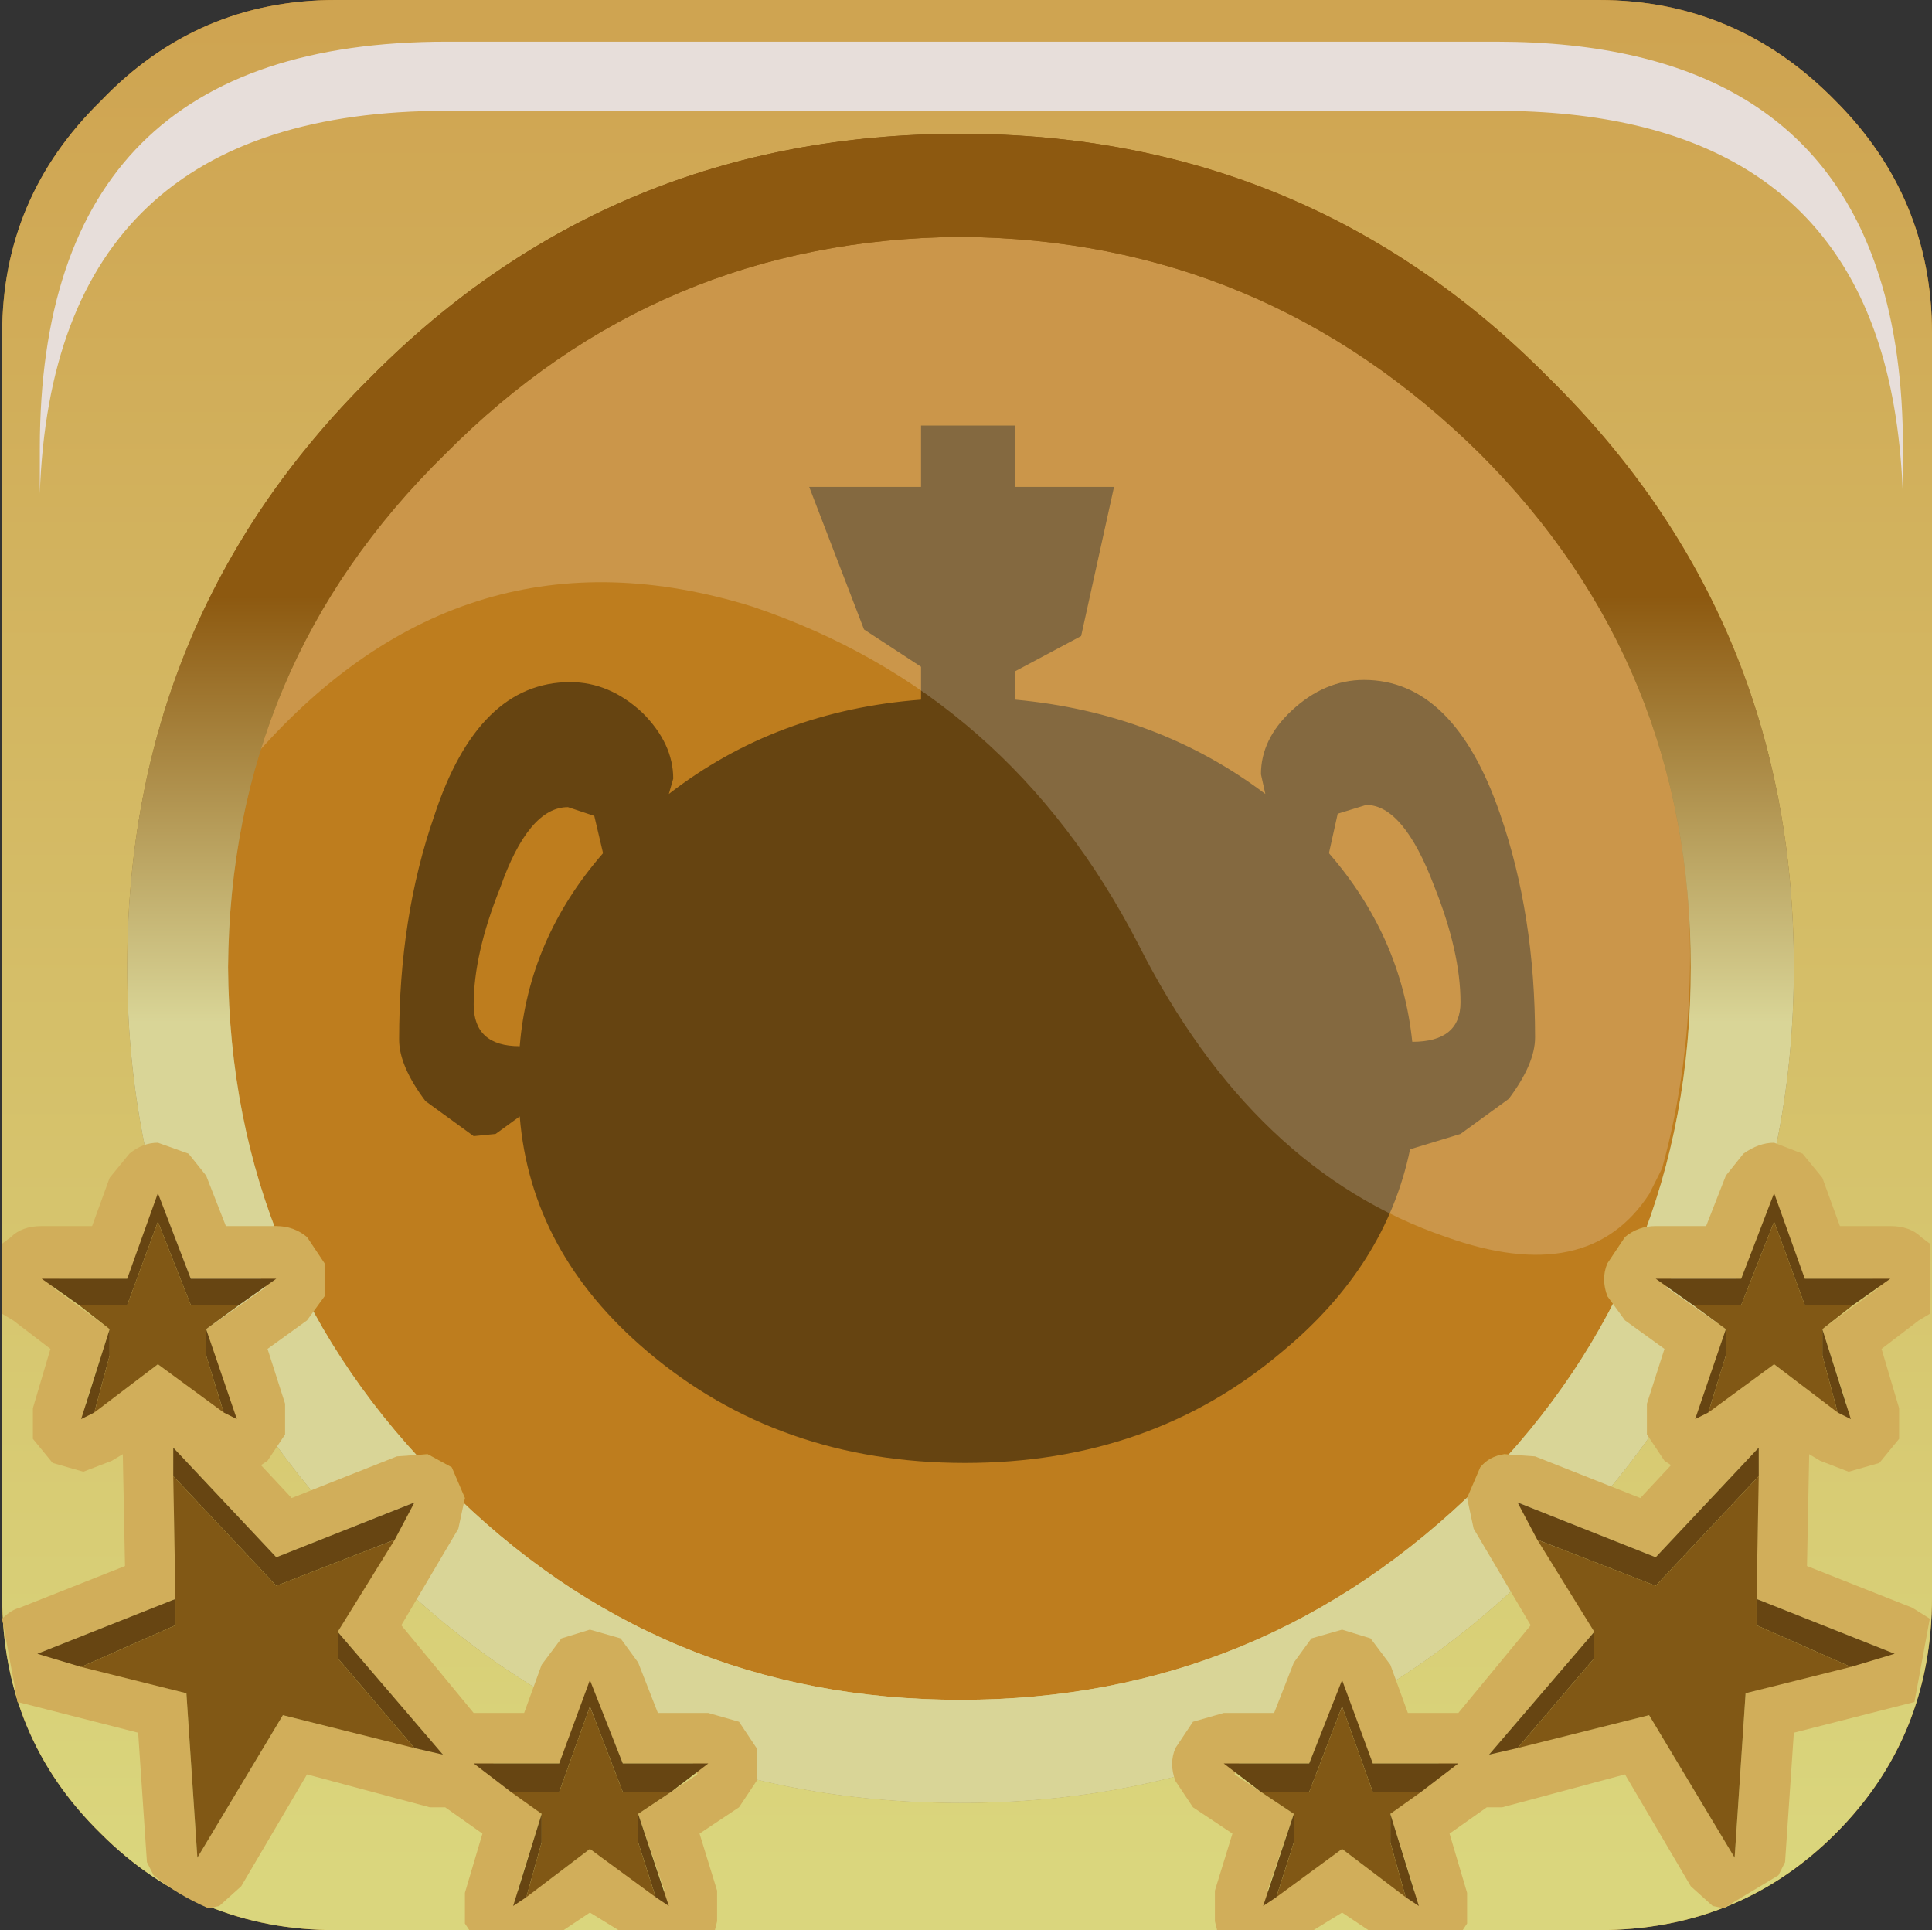 <?xml version="1.0" encoding="UTF-8" standalone="no"?>
<svg xmlns:xlink="http://www.w3.org/1999/xlink" height="44.0px" width="44.05px" xmlns="http://www.w3.org/2000/svg">
  <rect width="100%" height="100%" fill="#333333" stroke="none"/>
  <g transform="matrix(1.0, 0.0, 0.0, 1.0, 0.05, 0.0)">
    <use height="37.5" transform="matrix(1.0, 0.0, 0.0, 1.0, 3.4, 3.1)" width="37.35" xlink:href="#shape0"/>
    <use height="20.15" transform="matrix(1.159, 0.0, 0.0, 1.159, 5.8, 5.25)" width="28.2" xlink:href="#sprite0"/>
    <use height="44.0" transform="matrix(1.0, 0.0, 0.0, 1.0, 0.0, 0.0)" width="44.0" xlink:href="#shape2"/>
    <use height="8.6" transform="matrix(1.212, 0.0, 0.0, 1.212, 0.858, 0.95)" width="35.05" xlink:href="#sprite1"/>
    <use height="44.0" transform="matrix(1.0, 0.0, 0.0, 1.0, 0.0, 0.0)" width="44.0" xlink:href="#shape4"/>
    <use height="8.6" transform="matrix(1.212, 0.0, 0.0, 1.212, 0.858, 0.95)" width="35.05" xlink:href="#sprite1"/>
    <use height="17.95" transform="matrix(1.0, 0.0, 0.0, 1.0, 0.0, 26.05)" width="43.95" xlink:href="#shape5"/>
  </g>
  <defs>
    <g id="shape0" transform="matrix(1.0, 0.0, 0.0, 1.0, -3.4, -3.1)">
      <path d="M3.4 22.05 Q3.4 14.35 8.85 8.95 14.3 3.5 22.05 3.5 29.75 3.5 35.2 8.95 40.6 14.4 40.6 22.05 40.6 29.75 35.2 35.2 29.75 40.6 22.05 40.6 14.3 40.6 8.85 35.2 3.4 29.75 3.4 22.05" fill="url(#gradient0)" fill-rule="evenodd" stroke="none"/>
      <path d="M22.2 3.1 Q29.9 3.1 35.35 8.55 40.75 14.0 40.75 21.65 40.75 29.35 35.35 34.8 29.9 40.2 22.2 40.2 14.45 40.2 9.0 34.8 3.55 29.35 3.55 21.65 3.55 13.95 9.0 8.55 14.45 3.1 22.2 3.1" fill="url(#gradient1)" fill-rule="evenodd" stroke="none"/>
      <path d="M34.35 25.05 L33.25 25.85 32.1 26.2 Q31.55 28.85 29.2 30.8 26.2 33.35 21.95 33.35 17.7 33.35 14.7 30.8 12.05 28.55 11.8 25.45 L11.25 25.85 10.75 25.9 9.65 25.1 Q9.05 24.3 9.05 23.7 9.05 20.9 9.85 18.6 10.85 15.55 12.95 15.55 13.85 15.55 14.6 16.25 15.3 16.95 15.3 17.75 L15.2 18.1 Q17.65 16.2 20.95 15.95 L20.95 15.2 19.65 14.35 18.4 11.1 20.95 11.1 20.95 9.7 23.1 9.7 23.1 11.1 25.35 11.1 24.6 14.5 23.1 15.3 23.1 15.95 Q26.35 16.25 28.8 18.1 L28.7 17.65 Q28.7 16.85 29.4 16.2 30.15 15.5 31.05 15.5 33.1 15.5 34.15 18.55 34.95 20.85 34.95 23.65 34.95 24.25 34.35 25.05 M30.45 18.55 L30.25 19.45 Q31.9 21.35 32.15 23.75 33.25 23.75 33.25 22.85 33.25 21.7 32.65 20.2 31.95 18.35 31.1 18.35 L30.45 18.55 M12.9 18.4 Q12.0 18.4 11.35 20.25 10.75 21.75 10.75 22.9 10.75 23.85 11.8 23.85 12.0 21.4 13.7 19.45 L13.5 18.6 12.9 18.4" fill="#664411" fill-rule="evenodd" stroke="none"/>
    </g>
    <linearGradient gradientTransform="matrix(0.0, -0.017, -0.017, 0.0, 21.05, 27.0)" gradientUnits="userSpaceOnUse" id="gradient0" spreadMethod="pad" x1="-819.2" x2="819.2">
      <stop offset="0.012" stop-color="#dad67d"/>
      <stop offset="1.0" stop-color="#cfa451"/>
    </linearGradient>
    <linearGradient gradientTransform="matrix(0.006, 0.0, 0.0, 0.004, -24.4, 41.35)" gradientUnits="userSpaceOnUse" id="gradient1" spreadMethod="pad" x1="-819.2" x2="819.2">
      <stop offset="0.012" stop-color="#c79829"/>
      <stop offset="1.0" stop-color="#be7d1e"/>
    </linearGradient>
    <g id="sprite0" transform="matrix(1.0, 0.0, 0.0, 1.0, 0.0, 0.0)">
      <use height="20.15" transform="matrix(1.0, 0.0, 0.0, 1.0, 0.0, 0.0)" width="28.2" xlink:href="#shape1"/>
    </g>
    <g id="shape1" transform="matrix(1.0, 0.0, 0.0, 1.0, 0.0, 0.0)">
      <path d="M27.65 18.45 L27.4 18.95 Q26.2 20.8 23.4 19.8 19.6 18.5 17.35 14.05 14.8 9.1 9.75 7.4 4.1 5.65 0.0 10.3 1.0 6.85 3.7 4.15 7.2 0.65 11.9 0.05 L14.8 0.05 18.4 0.65 Q21.55 1.65 24.05 4.15 28.2 8.3 28.2 14.25 28.2 16.45 27.65 18.45" fill="#ffffff" fill-opacity="0.196" fill-rule="evenodd" stroke="none"/>
    </g>
    <g id="shape2" transform="matrix(1.0, 0.0, 0.0, 1.0, 0.0, 0.0)">
      <path d="M44.0 7.6 L44.0 36.4 Q44.0 39.6 41.8 41.8 39.6 44.0 36.4 44.0 L7.6 44.0 Q4.45 44.0 2.25 41.8 0.0 39.6 0.0 36.4 L0.0 7.6 Q0.0 4.5 2.25 2.3 4.45 0.0 7.6 0.0 L36.4 0.0 Q39.55 0.0 41.8 2.3 44.0 4.5 44.0 7.6 M40.85 22.05 Q40.85 14.1 35.25 8.6 29.75 3.05 21.85 3.05 13.9 3.05 8.4 8.6 2.85 14.1 2.85 22.05 2.85 29.95 8.4 35.45 13.9 41.1 21.85 41.1 29.75 41.1 35.25 35.45 40.85 29.95 40.85 22.05" fill="url(#gradient2)" fill-rule="evenodd" stroke="none"/>
      <path d="M40.85 22.05 Q40.85 29.95 35.25 35.45 29.75 41.1 21.85 41.1 13.9 41.1 8.4 35.45 2.85 29.95 2.85 22.05 2.85 14.1 8.4 8.6 13.9 3.05 21.85 3.05 29.75 3.05 35.25 8.6 40.85 14.1 40.85 22.05 M33.7 10.35 Q28.75 5.45 21.85 5.4 14.95 5.45 10.1 10.35 5.2 15.15 5.15 22.05 5.2 29.0 10.1 33.85 14.95 38.75 21.85 38.75 28.75 38.75 33.7 33.85 38.5 29.0 38.5 22.05 38.5 15.15 33.7 10.35" fill="url(#gradient3)" fill-rule="evenodd" stroke="none"/>
    </g>
    <linearGradient gradientTransform="matrix(0.0, -0.026, -0.055, 0.0, 21.85, 21.85)" gradientUnits="userSpaceOnUse" id="gradient2" spreadMethod="pad" x1="-819.2" x2="819.2">
      <stop offset="0.012" stop-color="#c79829"/>
      <stop offset="1.0" stop-color="#be7d1e"/>
    </linearGradient>
    <linearGradient gradientTransform="matrix(1.0E-4, 0.022, -0.023, 1.0E-4, 21.9, 22.35)" gradientUnits="userSpaceOnUse" id="gradient3" spreadMethod="pad" x1="-819.2" x2="819.2">
      <stop offset="0.012" stop-color="#8d5910"/>
      <stop offset="1.0" stop-color="#d9d597"/>
    </linearGradient>
    <g id="sprite1" transform="matrix(1.0, 0.0, 0.0, 1.0, 0.2, 0.0)">
      <use height="8.6" transform="matrix(1.0, 0.0, 0.0, 1.0, -0.2, 0.0)" width="35.05" xlink:href="#shape3"/>
    </g>
    <g id="shape3" transform="matrix(1.0, 0.0, 0.0, 1.0, 0.2, 0.0)">
      <path d="M34.4 4.4 Q34.85 5.8 34.85 7.65 L34.85 8.6 Q34.8 6.95 34.4 5.7 33.0 1.3 27.2 1.3 L7.45 1.3 Q0.05 1.3 -0.2 8.5 L-0.2 7.65 Q-0.2 0.0 7.45 0.0 L27.2 0.0 Q33.0 0.0 34.4 4.4" fill="#e7deda" fill-rule="evenodd" stroke="none"/>
    </g>
    <g id="shape4" transform="matrix(1.0, 0.0, 0.0, 1.0, 0.0, 0.0)">
      <path d="M38.85 27.95 L39.3 26.8 39.7 26.3 Q40.05 26.05 40.4 26.05 L41.05 26.3 41.5 26.85 41.9 27.95 43.05 27.95 43.75 28.2 43.95 28.35 43.95 29.95 43.7 30.1 42.85 30.75 43.25 32.1 43.25 32.8 42.8 33.35 42.1 33.55 41.45 33.3 41.2 33.15 41.15 35.7 43.55 36.65 Q43.75 36.7 43.95 36.9 L43.6 38.8 43.4 38.85 40.85 39.5 40.65 42.45 40.5 42.75 39.25 43.5 39.0 43.45 38.5 43.0 37.0 40.45 34.2 41.2 33.85 41.2 33.0 41.8 33.4 43.15 33.4 43.85 33.3 44.0 31.15 44.0 30.55 43.6 29.9 44.0 27.7 44.0 27.65 43.8 27.65 43.1 28.05 41.8 27.15 41.2 26.75 40.6 Q26.6 40.2 26.75 39.85 L27.15 39.25 27.85 39.05 29.0 39.05 29.45 37.9 Q29.6 37.55 29.85 37.35 L30.55 37.15 31.2 37.35 31.65 37.95 32.05 39.05 33.2 39.05 34.85 37.05 33.55 34.85 33.4 34.15 33.7 33.45 Q33.9 33.2 34.25 33.15 L34.95 33.2 37.35 34.15 38.05 33.4 37.9 33.3 37.5 32.7 37.5 32.0 37.9 30.75 37.0 30.1 36.6 29.55 Q36.45 29.15 36.6 28.8 L37.0 28.2 Q37.3 27.95 37.7 27.95 L38.85 27.95 M30.65 38.7 L30.4 38.7 29.8 40.2 28.2 40.2 28.1 40.45 29.45 41.35 28.85 43.1 29.05 43.2 30.55 42.15 31.95 43.2 32.2 43.1 31.65 41.35 32.8 40.5 32.75 40.2 31.25 40.2 30.65 38.7 M37.7 35.5 L34.55 34.25 36.3 37.2 33.9 40.0 37.55 39.1 39.5 42.35 39.75 38.6 43.15 37.7 40.0 36.45 40.05 33.0 37.7 35.5 M39.65 29.15 L38.05 29.15 37.95 29.35 39.3 30.3 38.75 32.0 38.9 32.15 40.4 31.1 41.8 32.15 42.05 32.0 41.5 30.3 42.8 29.35 42.65 29.15 41.1 29.15 40.5 27.6 40.25 27.6 39.65 29.15" fill="url(#gradient4)" fill-rule="evenodd" stroke="none"/>
      <path d="M38.55 29.75 L37.7 29.15 39.65 29.15 40.4 27.2 41.1 29.15 43.05 29.15 42.2 29.75 41.1 29.75 40.4 27.85 39.65 29.75 38.55 29.75 M41.5 30.3 L42.15 32.35 41.85 32.2 41.5 30.9 41.5 30.3 M38.9 32.2 L38.6 32.35 39.3 30.3 39.3 30.9 38.9 32.2 M40.0 36.45 L43.15 37.7 42.15 38.0 40.0 37.05 40.0 36.45 M34.55 39.85 L33.9 40.0 36.3 37.2 36.3 37.8 34.55 39.85 M35.0 35.1 L34.55 34.25 37.7 35.5 40.05 33.0 40.05 33.65 37.7 36.15 35.0 35.1 M28.7 40.85 L27.85 40.2 29.8 40.2 30.55 38.3 31.25 40.2 33.2 40.2 32.35 40.85 31.25 40.85 30.55 38.9 29.8 40.85 28.7 40.85 M31.65 41.35 L32.3 43.45 32.0 43.25 31.65 42.0 31.65 41.35 M29.05 43.25 L28.75 43.45 29.45 41.35 29.45 42.0 29.05 43.25" fill="#674512" fill-rule="evenodd" stroke="none"/>
      <path d="M42.2 29.75 L41.5 30.3 41.5 30.9 41.85 32.2 40.4 31.1 38.9 32.2 39.3 30.9 39.3 30.3 38.55 29.75 39.65 29.75 40.4 27.85 41.1 29.75 42.2 29.75 M40.0 36.45 L40.0 37.05 42.15 38.0 39.75 38.6 39.5 42.35 37.55 39.1 34.55 39.85 36.3 37.8 36.3 37.2 35.0 35.1 37.7 36.15 40.05 33.65 40.0 36.45 M32.35 40.85 L31.65 41.35 31.65 42.0 32.0 43.25 30.55 42.15 29.05 43.25 29.45 42.0 29.45 41.35 28.7 40.85 29.8 40.85 30.55 38.9 31.25 40.85 32.35 40.85" fill="#815815" fill-rule="evenodd" stroke="none"/>
      <path d="M4.3 29.15 L5.9 29.15 6.0 29.35 4.65 30.3 5.2 32.0 5.05 32.15 3.55 31.1 2.15 32.15 1.9 32.0 2.45 30.3 1.15 29.35 1.3 29.15 2.85 29.15 3.45 27.6 3.7 27.6 4.3 29.15 M5.1 27.95 L4.65 26.8 4.25 26.3 Q3.9 26.05 3.55 26.05 L2.9 26.3 Q2.55 26.45 2.45 26.85 L2.05 27.95 0.9 27.95 0.2 28.2 0.0 28.35 0.0 29.95 0.25 30.1 1.1 30.75 0.7 32.1 0.7 32.8 1.15 33.35 Q1.45 33.55 1.85 33.55 L2.5 33.3 2.75 33.15 2.8 35.7 0.4 36.65 0.0 36.9 0.35 38.8 0.55 38.85 3.1 39.5 3.3 42.45 3.45 42.75 4.7 43.5 4.95 43.45 5.45 43.0 6.95 40.45 9.75 41.2 10.1 41.2 10.95 41.8 10.55 43.15 10.55 43.85 10.65 44.0 12.8 44.0 13.4 43.6 14.05 44.0 16.25 44.0 16.3 43.8 16.3 43.1 15.9 41.8 16.8 41.2 17.2 40.6 17.2 39.85 16.8 39.25 16.1 39.05 14.95 39.05 14.5 37.9 14.1 37.35 13.4 37.15 12.75 37.35 Q12.4 37.55 12.3 37.95 L11.9 39.05 10.75 39.05 9.1 37.05 10.4 34.85 10.55 34.15 10.25 33.45 9.7 33.15 9.0 33.2 6.6 34.15 5.9 33.4 6.05 33.3 6.45 32.7 6.45 32.0 6.05 30.75 6.95 30.1 7.35 29.55 7.35 28.8 6.95 28.2 6.25 27.95 5.1 27.95 M13.3 38.7 L13.55 38.7 14.15 40.2 15.75 40.2 15.85 40.45 14.5 41.35 15.1 43.1 14.9 43.2 13.4 42.15 12.0 43.2 11.75 43.1 12.3 41.35 11.15 40.5 11.2 40.2 12.7 40.2 13.3 38.7 M6.25 35.5 L9.4 34.25 7.65 37.2 10.05 40.0 6.4 39.1 4.45 42.35 4.2 38.6 0.8 37.7 3.95 36.45 3.9 33.0 6.25 35.5" fill="url(#gradient5)" fill-rule="evenodd" stroke="none"/>
      <path d="M4.65 30.3 L4.65 30.9 5.05 32.2 5.35 32.35 4.65 30.3 M2.1 32.2 L2.45 30.9 2.45 30.3 1.8 32.35 2.1 32.2 M1.75 29.75 L2.85 29.75 3.55 27.85 4.3 29.75 5.4 29.75 6.25 29.15 4.3 29.15 3.55 27.2 2.85 29.15 0.9 29.15 1.75 29.75 M3.95 36.45 L0.8 37.7 1.8 38.0 3.95 37.05 3.95 36.45 M9.4 39.85 L10.05 40.0 7.65 37.2 7.65 37.8 9.4 39.85 M8.95 35.1 L9.4 34.25 6.25 35.5 3.9 33.0 3.9 33.65 6.25 36.15 8.95 35.1 M11.95 43.25 L12.3 42.0 12.3 41.35 11.65 43.45 11.95 43.25 M11.6 40.85 L12.7 40.85 13.4 38.9 14.15 40.85 15.25 40.85 16.1 40.2 14.15 40.2 13.4 38.3 12.7 40.2 10.75 40.2 11.6 40.85 M14.5 41.35 L14.5 42.0 14.9 43.25 15.2 43.45 14.5 41.35" fill="#674512" fill-rule="evenodd" stroke="none"/>
      <path d="M5.05 32.2 L4.65 30.9 4.65 30.3 5.4 29.75 4.3 29.75 3.55 27.85 2.85 29.75 1.75 29.75 2.45 30.3 2.45 30.9 2.1 32.2 3.55 31.1 5.05 32.2 M3.95 36.45 L3.95 37.05 1.8 38.0 4.2 38.6 4.45 42.35 6.4 39.1 9.4 39.85 7.65 37.8 7.65 37.2 8.95 35.1 6.25 36.15 3.9 33.65 3.95 36.45 M12.3 41.35 L12.3 42.0 11.95 43.25 13.4 42.15 14.9 43.25 14.5 42.0 14.5 41.35 15.25 40.85 14.15 40.85 13.4 38.9 12.7 40.85 11.6 40.85 12.3 41.35" fill="#815815" fill-rule="evenodd" stroke="none"/>
      <path d="M40.85 22.05 Q40.85 14.1 35.25 8.6 29.75 3.05 21.85 3.05 13.9 3.05 8.4 8.6 2.85 14.1 2.85 22.05 2.85 29.95 8.4 35.45 13.9 41.1 21.85 41.1 29.75 41.1 35.25 35.45 40.85 29.95 40.85 22.05 M41.8 2.3 Q44.0 4.5 44.0 7.6 L44.0 36.4 Q44.0 39.6 41.8 41.8 39.6 44.0 36.4 44.0 L7.6 44.0 Q4.45 44.0 2.25 41.8 0.0 39.6 0.0 36.4 L0.0 7.6 Q0.0 4.5 2.25 2.3 4.45 0.0 7.6 0.0 L36.4 0.0 Q39.55 0.0 41.8 2.3" fill="url(#gradient6)" fill-rule="evenodd" stroke="none"/>
      <path d="M33.7 10.35 Q28.75 5.45 21.85 5.4 14.95 5.45 10.1 10.35 5.2 15.15 5.15 22.05 5.2 29.0 10.1 33.85 14.95 38.75 21.85 38.75 28.75 38.75 33.7 33.85 38.5 29.0 38.5 22.05 38.5 15.15 33.7 10.35 M40.85 22.05 Q40.85 29.95 35.25 35.45 29.75 41.1 21.85 41.1 13.9 41.1 8.4 35.45 2.85 29.95 2.85 22.05 2.85 14.1 8.4 8.6 13.9 3.05 21.85 3.05 29.75 3.05 35.25 8.6 40.85 14.1 40.85 22.05" fill="url(#gradient7)" fill-rule="evenodd" stroke="none"/>
    </g>
    <linearGradient gradientTransform="matrix(0.0, -0.026, -0.055, 0.0, 21.85, 21.9)" gradientUnits="userSpaceOnUse" id="gradient4" spreadMethod="pad" x1="-819.2" x2="819.2">
      <stop offset="0.012" stop-color="#c79829"/>
      <stop offset="1.0" stop-color="#be7d1e"/>
    </linearGradient>
    <linearGradient gradientTransform="matrix(0.0, -0.026, 0.055, 0.0, 22.1, 21.9)" gradientUnits="userSpaceOnUse" id="gradient5" spreadMethod="pad" x1="-819.2" x2="819.2">
      <stop offset="0.012" stop-color="#c79829"/>
      <stop offset="1.0" stop-color="#be7d1e"/>
    </linearGradient>
    <linearGradient gradientTransform="matrix(0.0, -0.026, -0.055, 0.0, 21.85, 21.85)" gradientUnits="userSpaceOnUse" id="gradient6" spreadMethod="pad" x1="-819.2" x2="819.2">
      <stop offset="0.012" stop-color="#dad67d"/>
      <stop offset="1.0" stop-color="#cfa451"/>
    </linearGradient>
    <linearGradient gradientTransform="matrix(0.0, 0.006, -0.023, 0.0, 21.85, 18.4)" gradientUnits="userSpaceOnUse" id="gradient7" spreadMethod="pad" x1="-819.2" x2="819.2">
      <stop offset="0.012" stop-color="#8d5910"/>
      <stop offset="1.0" stop-color="#d9d597"/>
    </linearGradient>
    <g id="shape5" transform="matrix(1.0, 0.0, 0.0, 1.0, -0.05, -26.1)">
      <path d="M39.7 29.2 L38.1 29.2 38.0 29.4 39.35 30.35 38.8 32.05 38.95 32.2 40.45 31.15 41.85 32.2 42.1 32.05 41.55 30.35 42.85 29.4 42.7 29.2 41.15 29.2 40.55 27.65 40.3 27.65 39.7 29.2 M38.9 28.0 L39.35 26.85 39.75 26.35 Q40.1 26.1 40.45 26.1 L41.1 26.35 41.55 26.9 41.95 28.0 43.1 28.0 Q43.55 28.0 43.8 28.25 L44.0 28.4 44.0 30.0 43.75 30.15 42.9 30.8 43.3 32.15 43.3 32.85 42.85 33.4 42.15 33.6 41.5 33.35 41.25 33.2 41.2 35.75 43.6 36.7 44.0 36.95 43.65 38.85 43.45 38.9 40.9 39.55 40.7 42.5 40.55 42.8 39.3 43.55 39.05 43.5 38.55 43.05 37.05 40.5 34.25 41.25 33.9 41.25 33.05 41.85 33.45 43.2 33.45 43.9 33.35 44.05 31.2 44.05 30.6 43.65 29.95 44.05 27.75 44.05 27.7 43.85 27.7 43.15 28.1 41.85 27.2 41.25 26.8 40.65 Q26.65 40.25 26.8 39.9 L27.2 39.3 27.9 39.1 29.05 39.1 29.5 37.95 29.9 37.4 30.6 37.2 31.25 37.4 31.7 38.0 32.1 39.1 33.25 39.1 34.9 37.1 33.6 34.9 33.45 34.2 33.75 33.5 Q33.95 33.25 34.3 33.2 L35.0 33.25 37.4 34.2 38.1 33.45 37.95 33.35 37.55 32.75 37.55 32.05 37.95 30.8 37.05 30.15 36.65 29.6 Q36.5 29.2 36.65 28.85 L37.05 28.25 Q37.35 28.0 37.75 28.0 L38.9 28.0 M37.75 35.55 L34.6 34.3 36.35 37.25 33.95 40.05 37.6 39.15 39.55 42.4 39.8 38.65 43.2 37.75 40.05 36.5 40.1 33.05 37.75 35.55 M30.7 38.75 L30.45 38.75 29.85 40.25 28.25 40.25 28.15 40.5 29.5 41.4 28.9 43.15 29.1 43.25 30.6 42.2 32.0 43.25 32.25 43.15 31.7 41.4 32.85 40.55 32.8 40.25 31.3 40.25 30.7 38.75" fill="#d1ae5a" fill-rule="evenodd" stroke="none"/>
      <path d="M38.6 29.8 L37.75 29.2 39.7 29.2 40.45 27.25 41.15 29.2 43.1 29.2 42.25 29.8 41.15 29.8 40.45 27.9 39.7 29.8 38.6 29.8 M41.55 30.35 L42.2 32.4 41.9 32.25 41.55 30.95 41.55 30.35 M38.95 32.25 L38.65 32.4 39.35 30.35 39.35 30.95 38.95 32.25 M40.05 36.5 L43.2 37.75 42.2 38.05 40.05 37.1 40.05 36.5 M34.6 39.9 L33.95 40.05 36.35 37.25 36.35 37.85 34.6 39.9 M35.05 35.15 L34.6 34.3 37.75 35.55 40.1 33.05 40.1 33.7 37.75 36.2 35.05 35.15 M32.4 40.9 L31.3 40.9 30.6 38.95 29.85 40.9 28.75 40.9 27.9 40.25 29.85 40.25 30.6 38.35 31.3 40.25 33.25 40.25 32.4 40.9 M29.5 41.4 L29.5 42.05 29.1 43.3 28.8 43.5 29.5 41.4 M32.05 43.3 L31.7 42.05 31.7 41.4 32.35 43.5 32.05 43.3" fill="#674512" fill-rule="evenodd" stroke="none"/>
      <path d="M42.25 29.8 L41.55 30.35 41.55 30.95 41.9 32.25 40.45 31.15 38.95 32.25 39.35 30.95 39.35 30.35 38.6 29.8 39.7 29.8 40.45 27.9 41.15 29.8 42.25 29.8 M40.05 36.5 L40.05 37.1 42.2 38.05 39.8 38.65 39.55 42.4 37.6 39.15 34.6 39.9 36.35 37.85 36.35 37.25 35.05 35.15 37.75 36.2 40.1 33.7 40.05 36.5 M28.75 40.9 L29.85 40.9 30.6 38.95 31.3 40.9 32.4 40.9 31.7 41.4 31.7 42.05 32.05 43.3 30.6 42.2 29.1 43.3 29.5 42.05 29.5 41.4 28.75 40.9" fill="#815815" fill-rule="evenodd" stroke="none"/>
      <path d="M10.3 33.5 L10.6 34.2 10.45 34.9 9.15 37.1 10.8 39.1 11.95 39.1 12.35 38.0 12.8 37.4 13.45 37.2 14.15 37.4 14.55 37.95 15.0 39.1 16.15 39.1 16.85 39.3 17.25 39.9 17.25 40.65 16.85 41.25 15.95 41.85 16.35 43.15 16.35 43.85 16.3 44.05 14.1 44.05 13.45 43.65 12.85 44.05 10.7 44.05 10.6 43.9 10.6 43.2 11.0 41.85 10.15 41.25 9.8 41.25 7.0 40.5 5.5 43.05 5.0 43.5 4.75 43.55 Q4.05 43.25 3.5 42.8 L3.35 42.5 3.15 39.55 0.6 38.9 0.4 38.85 0.05 36.95 Q0.25 36.75 0.45 36.7 L2.85 35.75 2.8 33.2 2.55 33.35 1.9 33.6 1.2 33.4 0.75 32.85 0.75 32.15 1.15 30.8 0.3 30.15 0.05 30.0 0.05 28.4 0.25 28.25 Q0.5 28.0 0.95 28.0 L2.1 28.0 2.5 26.9 2.95 26.35 Q3.25 26.1 3.6 26.1 L4.3 26.35 4.7 26.85 5.15 28.0 6.3 28.0 Q6.7 28.0 7.0 28.25 L7.4 28.85 7.4 29.6 7.0 30.15 6.1 30.8 6.5 32.05 6.5 32.75 6.1 33.35 5.95 33.45 6.65 34.2 9.05 33.25 9.75 33.2 10.3 33.5 M11.2 40.55 L12.35 41.4 11.8 43.15 12.05 43.25 13.45 42.2 14.95 43.25 15.15 43.15 14.55 41.4 15.9 40.5 15.8 40.25 14.2 40.25 13.6 38.75 13.35 38.75 12.75 40.25 11.25 40.25 11.2 40.55 M3.75 27.65 L3.5 27.65 2.9 29.2 1.35 29.2 1.2 29.4 2.5 30.35 1.95 32.05 2.2 32.2 3.6 31.15 5.1 32.2 5.25 32.05 4.7 30.35 6.05 29.4 5.95 29.2 4.35 29.2 3.75 27.65 M4.25 38.65 L4.5 42.4 6.45 39.15 10.1 40.05 7.7 37.25 9.45 34.3 6.3 35.55 3.95 33.05 4.0 36.5 0.85 37.75 4.25 38.65" fill="#d1ae5a" fill-rule="evenodd" stroke="none"/>
      <path d="M12.35 41.4 L12.35 42.05 12.0 43.3 11.7 43.5 12.35 41.4 M14.95 43.3 L14.55 42.05 14.55 41.4 15.25 43.5 14.95 43.3 M15.3 40.9 L14.2 40.9 13.45 38.95 12.75 40.9 11.65 40.9 10.8 40.25 12.75 40.25 13.45 38.35 14.2 40.25 16.15 40.25 15.3 40.9 M1.8 29.8 L0.95 29.2 2.9 29.2 3.6 27.25 4.35 29.2 6.3 29.2 5.45 29.8 4.35 29.8 3.6 27.9 2.9 29.8 1.8 29.8 M4.7 30.35 L5.4 32.4 5.1 32.25 4.7 30.95 4.7 30.35 M2.15 32.25 L1.85 32.4 2.5 30.35 2.5 30.95 2.15 32.25 M3.95 33.7 L3.95 33.05 6.3 35.55 9.45 34.3 9.0 35.15 6.3 36.2 3.95 33.7 M7.7 37.25 L10.1 40.05 9.45 39.9 7.7 37.85 7.7 37.25 M1.85 38.05 L0.85 37.75 4.0 36.5 4.0 37.1 1.85 38.05" fill="#674512" fill-rule="evenodd" stroke="none"/>
      <path d="M12.35 41.4 L11.65 40.9 12.75 40.9 13.45 38.95 14.2 40.9 15.3 40.9 14.55 41.4 14.55 42.05 14.95 43.3 13.45 42.2 12.0 43.3 12.35 42.05 12.35 41.4 M1.8 29.8 L2.9 29.8 3.6 27.9 4.35 29.8 5.45 29.8 4.7 30.35 4.7 30.95 5.1 32.25 3.6 31.15 2.15 32.25 2.5 30.95 2.5 30.35 1.8 29.8 M9.0 35.15 L7.7 37.25 7.7 37.85 9.45 39.9 6.45 39.15 4.5 42.4 4.25 38.65 1.85 38.05 4.0 37.1 4.0 36.5 3.95 33.7 6.3 36.2 9.0 35.15" fill="#815815" fill-rule="evenodd" stroke="none"/>
    </g>
  </defs>
</svg>
